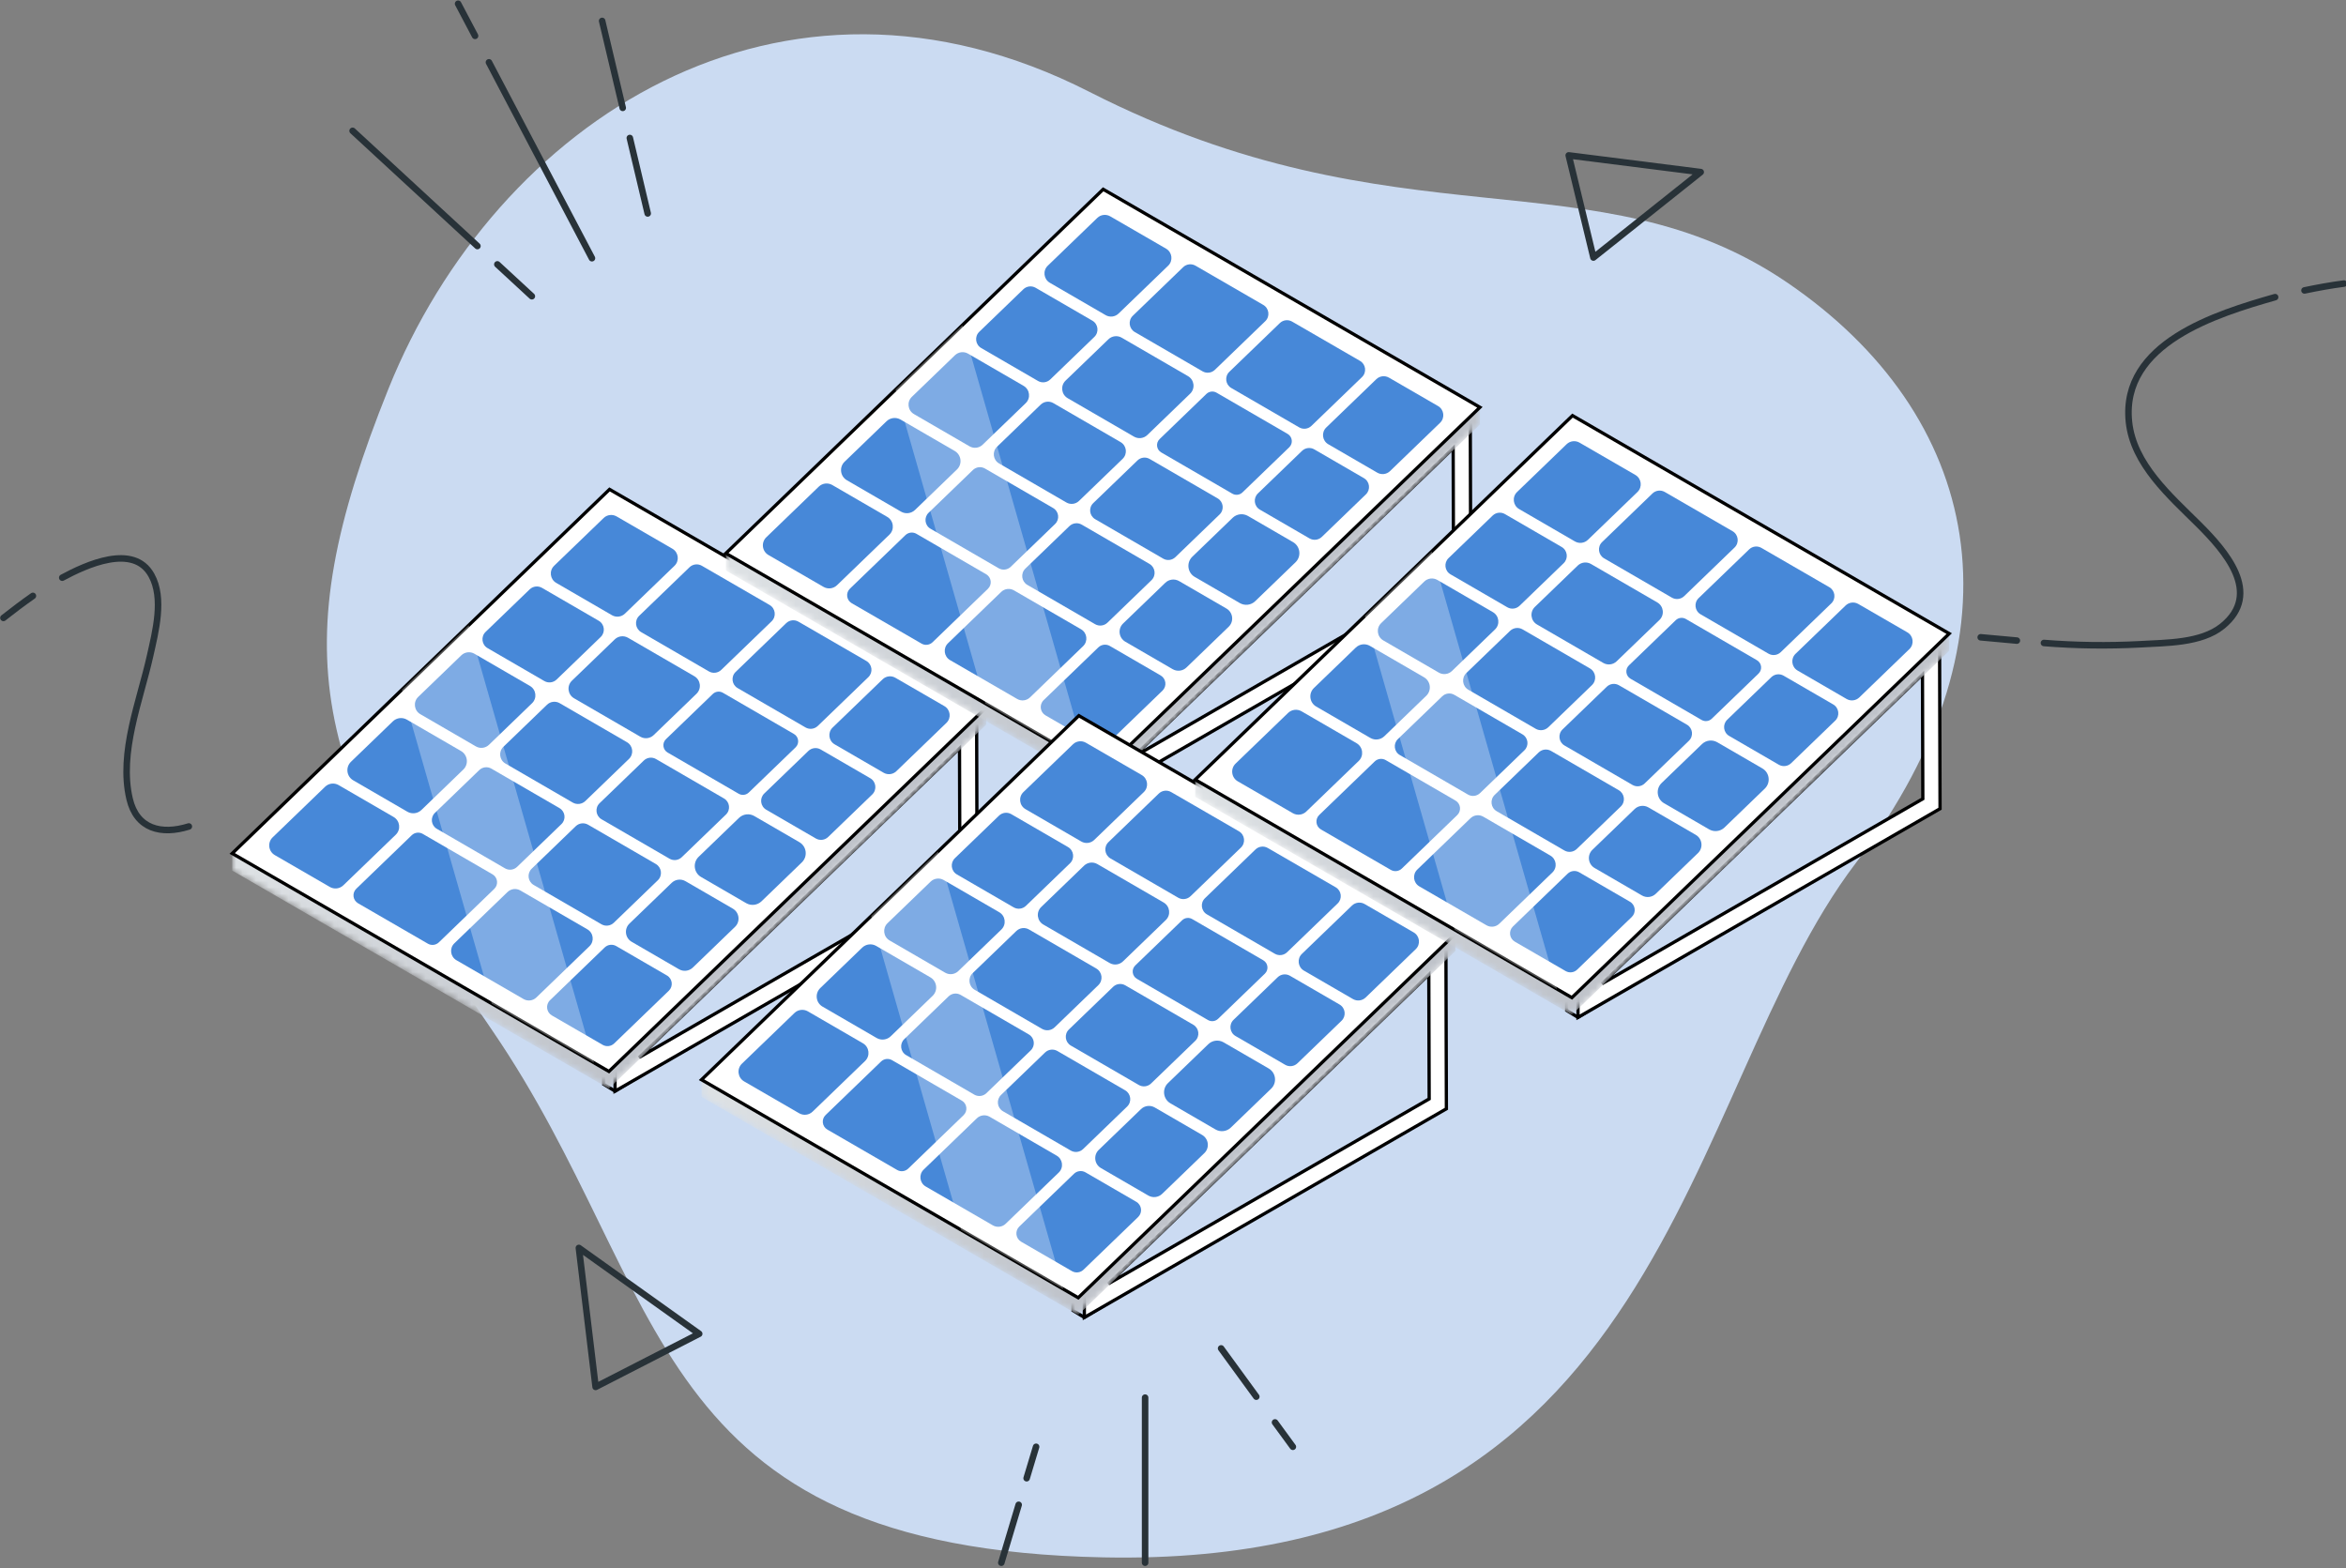 <?xml version="1.0" encoding="UTF-8"?>
<svg width="359px" height="240px" viewBox="0 0 359 240" version="1.1" xmlns="http://www.w3.org/2000/svg" xmlns:xlink="http://www.w3.org/1999/xlink">
    <rect x="0" y="0" width="359" height="240" fill="#808080" stroke="none"/>
    <!-- Generator: Sketch 57.1 (83088) - https://sketch.com -->
    <title>Group 265</title>
    <desc>Created with Sketch.</desc>
    <defs>
        <polygon id="path-1" points="0.894 53.345 0.894 55.972 58.543 89.335 116.285 33.623 116.285 30.996 58.636 0.261"></polygon>
        <linearGradient x1="1.825%" y1="50%" x2="49.074%" y2="50%" id="linearGradient-3">
            <stop stop-color="#DDE1E4" offset="0%"></stop>
            <stop stop-color="#BFC3CA" offset="100%"></stop>
        </linearGradient>
        <polygon id="path-4" points="0.858 53.527 0.858 56.154 58.505 89.517 116.248 33.805 116.248 31.178 58.599 0.442"></polygon>
        <linearGradient x1="1.824%" y1="50%" x2="49.073%" y2="50%" id="linearGradient-6">
            <stop stop-color="#DDE1E4" offset="0%"></stop>
            <stop stop-color="#BFC3CA" offset="100%"></stop>
        </linearGradient>
        <polygon id="path-7" points="0.28 53.397 0.28 56.025 57.929 89.388 115.67 33.676 115.67 31.049 58.022 0.313"></polygon>
        <linearGradient x1="1.825%" y1="50%" x2="49.074%" y2="50%" id="linearGradient-9">
            <stop stop-color="#DDE1E4" offset="0%"></stop>
            <stop stop-color="#BFC3CA" offset="100%"></stop>
        </linearGradient>
        <polygon id="path-10" points="0.244 53.581 0.244 56.207 57.892 89.569 115.634 33.858 115.634 31.232 57.985 0.496"></polygon>
        <linearGradient x1="1.824%" y1="50%" x2="49.073%" y2="50%" id="linearGradient-12">
            <stop stop-color="#DDE1E4" offset="0%"></stop>
            <stop stop-color="#BFC3CA" offset="100%"></stop>
        </linearGradient>
    </defs>
    <g id="Webdesign-quick-fix" stroke="none" stroke-width="1" fill="none" fill-rule="evenodd">
        <g id="Labs---UI" transform="translate(-767, -1785)">
            <g id="Group-265" transform="translate(767, 1784)">
                <g id="Group-264">
                    <g id="Group-9" transform="translate(49.336, 5.957)">
                        <path d="M119.562,233.373 C49.189,231.968 53.369,192.7 25.973,152.705 C-1.425,112.71 -6.312,95.375 10.105,54.546 C26.521,13.717 70.073,-15.009 117.369,9.098 C164.663,33.204 194.913,18.313 224.225,38.33 C253.537,58.35 261.61,91.729 234.659,127.109 C207.709,162.488 206.341,235.109 119.562,233.373" id="Fill-1" fill="#CBDBF2"></path>
                        <polygon id="Stroke-3" stroke="#000000" stroke-width="0.5" points="98.377 102.323 43.036 155.718 43.052 160.966 44.783 162.022 98.452 129.037"></polygon>
                        <path d="M100.108,103.379 L44.768,156.774 L44.783,162.022 L100.184,130.092 L100.108,103.379 Z M97.494,109.556 L97.549,128.578 L48.452,156.874 L97.494,109.556 Z" id="Fill-5" fill="#FFFFFF"></path>
                        <path d="M100.108,103.379 L44.768,156.774 L44.783,162.022 L100.184,130.092 L100.108,103.379 Z M97.494,109.556 L97.549,128.578 L48.452,156.874 L97.494,109.556 L97.494,109.556 Z" id="Stroke-7" stroke="#000000" stroke-width="0.5"></path>
                    </g>
                    <g id="Group-12" transform="translate(34.64, 78.257)">
                        <mask id="mask-2" fill="white">
                            <use xlink:href="#path-1"></use>
                        </mask>
                        <g id="Clip-11"></g>
                        <polygon id="Fill-10" fill="url(#linearGradient-3)" mask="url(#mask-2)" points="0.894 53.345 0.894 55.972 58.543 89.335 116.285 33.623 116.285 30.996 58.636 0.261"></polygon>
                    </g>
                    <g id="Group-65" transform="translate(34.64, 61.492)">
                        <polygon id="Fill-13" fill="#FFFFFF" points="58.635 14.399 116.284 47.761 58.543 103.473 0.894 70.11"></polygon>
                        <polygon id="Stroke-15" stroke="#000000" stroke-width="0.5" points="58.635 14.399 116.284 47.761 58.543 103.473 0.894 70.11"></polygon>
                        <path d="M15.115,59.899 L7.083,67.649 C6.261,68.44 6.428,69.797 7.416,70.369 L15.838,75.244 C16.503,75.628 17.344,75.526 17.896,74.992 L25.921,67.25 C26.741,66.459 26.576,65.103 25.59,64.531 L17.174,59.65 C16.509,59.264 15.667,59.366 15.115,59.899" id="Fill-17" fill="#4788D8"></path>
                        <path d="M46.456,44.479 L37.957,39.55 C37.31,39.175 36.491,39.274 35.953,39.793 L29.359,46.156 C28.56,46.926 28.72,48.246 29.682,48.802 L38.18,53.731 C38.827,54.106 39.647,54.008 40.184,53.488 L46.779,47.124 C47.577,46.354 47.417,45.036 46.456,44.479" id="Fill-19" fill="#4788D8"></path>
                        <path d="M35.911,54.44 L27.629,49.638 C26.935,49.235 26.056,49.341 25.479,49.899 L19.067,56.085 C18.212,56.911 18.384,58.325 19.413,58.923 L27.695,63.726 C28.389,64.128 29.266,64.022 29.845,63.465 L36.256,57.278 C37.113,56.452 36.94,55.037 35.911,54.44" id="Fill-21" fill="#4788D8"></path>
                        <path d="M43.026,76.015 L34.888,83.866 C34.108,84.619 34.265,85.907 35.205,86.451 L45.477,92.396 C46.11,92.761 46.908,92.665 47.433,92.157 L55.563,84.313 C56.343,83.561 56.185,82.274 55.248,81.729 L44.983,75.777 C44.351,75.41 43.552,75.508 43.026,76.015" id="Fill-23" fill="#4788D8"></path>
                        <path d="M28.369,67.324 L19.881,75.514 C19.208,76.164 19.345,77.272 20.153,77.741 L30.835,83.922 C31.379,84.237 32.066,84.153 32.519,83.717 L40.998,75.535 C41.67,74.887 41.535,73.778 40.727,73.309 L30.054,67.12 C29.51,66.804 28.823,66.887 28.369,67.324" id="Fill-25" fill="#4788D8"></path>
                        <path d="M68.254,23.48 L59.713,18.536 C59.073,18.168 58.265,18.265 57.734,18.779 L50.155,26.09 C49.366,26.852 49.524,28.156 50.474,28.706 L59.008,33.656 C59.648,34.025 60.457,33.928 60.989,33.415 L68.574,26.095 C69.365,25.335 69.204,24.03 68.254,23.48" id="Fill-27" fill="#4788D8"></path>
                        <path d="M102.523,57.528 L110.189,50.132 C110.964,49.386 110.808,48.106 109.875,47.567 L102.37,43.225 C101.743,42.861 100.95,42.957 100.429,43.46 L92.769,50.851 C91.996,51.598 92.151,52.876 93.082,53.416 L100.58,57.765 C101.208,58.129 102.002,58.032 102.523,57.528" id="Fill-29" fill="#4788D8"></path>
                        <path d="M90.5,50.604 L98.24,43.135 C98.988,42.414 98.837,41.18 97.938,40.659 L87.543,34.643 C86.936,34.292 86.172,34.385 85.668,34.871 L77.936,42.331 C77.188,43.052 77.34,44.287 78.237,44.807 L88.625,50.831 C89.231,51.182 89.997,51.089 90.5,50.604" id="Fill-31" fill="#4788D8"></path>
                        <path d="M56.98,34.504 L48.299,29.469 C47.69,29.117 46.922,29.21 46.416,29.698 L39.67,36.208 C38.92,36.931 39.07,38.17 39.973,38.693 L48.654,43.728 C49.261,44.081 50.031,43.988 50.537,43.499 L57.282,36.99 C58.033,36.267 57.882,35.028 56.98,34.504" id="Fill-33" fill="#4788D8"></path>
                        <path d="M75.729,42.025 L83.436,34.588 C84.191,33.861 84.037,32.615 83.129,32.089 L72.76,26.088 C72.15,25.734 71.377,25.829 70.869,26.319 L63.17,33.747 C62.416,34.474 62.568,35.719 63.475,36.245 L73.835,42.254 C74.447,42.61 75.221,42.515 75.729,42.025" id="Fill-35" fill="#4788D8"></path>
                        <path d="M49.812,94.904 L57.583,99.403 C58.153,99.732 58.875,99.644 59.348,99.188 L67.708,91.122 C68.411,90.443 68.269,89.282 67.423,88.791 L59.658,84.287 C59.088,83.957 58.366,84.045 57.892,84.501 L49.527,92.573 C48.824,93.253 48.965,94.414 49.812,94.904" id="Fill-37" fill="#4788D8"></path>
                        <path d="M67.52,54.669 L78.395,60.976 C78.896,61.266 79.529,61.19 79.945,60.788 L87.107,53.878 C87.724,53.282 87.6,52.261 86.857,51.831 L75.983,45.524 C75.482,45.234 74.848,45.31 74.432,45.712 L67.271,52.622 C66.653,53.218 66.778,54.239 67.52,54.669" id="Fill-39" fill="#4788D8"></path>
                        <path d="M47.031,74.939 L57.396,80.951 C58.006,81.305 58.778,81.211 59.286,80.721 L66.022,74.222 C66.775,73.495 66.623,72.252 65.718,71.727 L55.353,65.715 C54.742,65.361 53.97,65.454 53.463,65.945 L46.727,72.444 C45.973,73.172 46.125,74.414 47.031,74.939" id="Fill-41" fill="#4788D8"></path>
                        <path d="M57.414,64.886 L67.815,70.918 C68.418,71.268 69.18,71.175 69.681,70.692 L76.449,64.162 C77.192,63.444 77.042,62.216 76.149,61.698 L65.747,55.666 C65.145,55.316 64.383,55.409 63.881,55.893 L57.114,62.422 C56.37,63.139 56.519,64.367 57.414,64.886" id="Fill-43" fill="#4788D8"></path>
                        <path d="M38.701,57.355 L31.914,63.904 C31.178,64.616 31.326,65.832 32.211,66.346 L42.639,72.393 C43.236,72.74 43.991,72.647 44.488,72.168 L51.276,65.62 C52.013,64.908 51.864,63.692 50.978,63.178 L40.551,57.131 C39.953,56.784 39.199,56.877 38.701,57.355" id="Fill-45" fill="#4788D8"></path>
                        <path d="M62.022,83.634 L69.266,87.836 C69.95,88.231 70.812,88.126 71.379,87.579 L77.837,81.347 C78.679,80.535 78.51,79.145 77.497,78.557 L70.254,74.356 C69.571,73.961 68.708,74.065 68.141,74.614 L61.683,80.845 C60.841,81.657 61.01,83.046 62.022,83.634" id="Fill-47" fill="#4788D8"></path>
                        <path d="M61.302,53.088 L51.005,47.117 C50.381,46.754 49.59,46.851 49.07,47.352 L42.389,53.798 C41.618,54.542 41.773,55.816 42.701,56.352 L52.998,62.324 C53.623,62.688 54.414,62.591 54.934,62.09 L61.614,55.644 C62.385,54.9 62.23,53.626 61.302,53.088" id="Fill-49" fill="#4788D8"></path>
                        <path d="M82.617,63.424 L90.206,67.825 C90.815,68.177 91.583,68.084 92.088,67.596 L98.835,61.088 C99.585,60.364 99.434,59.124 98.532,58.601 L90.943,54.2 C90.335,53.847 89.566,53.942 89.061,54.429 L82.314,60.938 C81.564,61.662 81.715,62.9 82.617,63.424" id="Fill-51" fill="#4788D8"></path>
                        <path d="M72.65,73.722 L79.546,77.721 C80.303,78.16 81.26,78.044 81.891,77.437 L88.061,71.482 C88.995,70.582 88.808,69.039 87.684,68.387 L80.788,64.389 C80.03,63.95 79.073,64.065 78.444,64.673 L72.274,70.626 C71.339,71.527 71.527,73.071 72.65,73.722" id="Fill-53" fill="#4788D8"></path>
                        <path d="M71.611,42.99 L61.469,37.108 C60.811,36.725 59.978,36.826 59.43,37.356 L52.878,43.676 C52.067,44.46 52.231,45.802 53.207,46.369 L63.349,52.25 C64.008,52.632 64.841,52.53 65.388,52.003 L71.939,45.681 C72.751,44.897 72.589,43.556 71.611,42.99" id="Fill-55" fill="#4788D8"></path>
                        <polygon id="Fill-57" fill="#FFFFFF" opacity="0.299" points="40.613 93.096 56.256 102.149 37.085 35.191 26.859 45.057"></polygon>
                        <polygon id="Stroke-59" stroke="#000000" stroke-width="0.5" points="188.615 0.866 133.274 54.261 133.29 59.509 135.021 60.565 188.69 27.58"></polygon>
                        <path d="M190.346,1.922 L135.006,55.317 L135.021,60.565 L190.422,28.635 L190.346,1.922 Z M187.732,8.099 L187.786,27.121 L138.69,55.417 L187.732,8.099 Z" id="Fill-61" fill="#FFFFFF"></path>
                        <path d="M190.346,1.922 L135.006,55.317 L135.021,60.565 L190.422,28.635 L190.346,1.922 Z M187.732,8.099 L187.786,27.121 L138.69,55.417 L187.732,8.099 L187.732,8.099 Z" id="Stroke-63" stroke="#000000" stroke-width="0.5"></path>
                    </g>
                    <g id="Group-68" transform="translate(110.219, 32.153)">
                        <mask id="mask-5" fill="white">
                            <use xlink:href="#path-4"></use>
                        </mask>
                        <g id="Clip-67"></g>
                        <polygon id="Fill-66" fill="url(#linearGradient-6)" mask="url(#mask-5)" points="0.858 53.527 0.858 56.154 58.505 89.517 116.248 33.805 116.248 31.178 58.599 0.442"></polygon>
                    </g>
                    <g id="Group-121" transform="translate(110.219, 29.958)">
                        <polygon id="Fill-69" fill="#FFFFFF" points="58.599 0.01 116.247 33.373 58.506 89.085 0.857 55.722"></polygon>
                        <polygon id="Stroke-71" stroke="#000000" stroke-width="0.5" points="58.599 0.01 116.247 33.373 58.506 89.085 0.857 55.722"></polygon>
                        <path d="M15.077,45.512 L7.046,53.261 C6.224,54.053 6.391,55.409 7.378,55.981 L15.801,60.855 C16.466,61.24 17.306,61.137 17.859,60.604 L25.884,52.862 C26.704,52.07 26.539,50.714 25.552,50.142 L17.137,45.261 C16.472,44.876 15.63,44.978 15.077,45.512" id="Fill-73" fill="#4788D8"></path>
                        <path d="M46.419,30.09 L37.92,25.162 C37.272,24.786 36.454,24.886 35.916,25.404 L29.322,31.768 C28.523,32.538 28.683,33.857 29.644,34.414 L38.142,39.343 C38.79,39.718 39.609,39.619 40.147,39.1 L46.743,32.737 C47.54,31.967 47.38,30.648 46.419,30.09" id="Fill-75" fill="#4788D8"></path>
                        <path d="M35.873,40.052 L27.592,35.249 C26.898,34.846 26.019,34.953 25.442,35.51 L19.03,41.697 C18.174,42.522 18.347,43.938 19.376,44.534 L27.658,49.338 C28.352,49.74 29.229,49.634 29.808,49.077 L36.219,42.889 C37.076,42.063 36.903,40.649 35.873,40.052" id="Fill-77" fill="#4788D8"></path>
                        <path d="M42.989,61.626 L34.851,69.478 C34.071,70.231 34.228,71.519 35.167,72.063 L45.44,78.008 C46.072,78.373 46.87,78.276 47.396,77.769 L55.525,69.925 C56.306,69.173 56.148,67.886 55.211,67.341 L44.946,61.388 C44.314,61.023 43.514,61.119 42.989,61.626" id="Fill-79" fill="#4788D8"></path>
                        <path d="M28.332,52.936 L19.843,61.125 C19.172,61.775 19.307,62.884 20.116,63.352 L30.798,69.533 C31.342,69.849 32.028,69.765 32.482,69.329 L40.961,61.146 C41.633,60.499 41.498,59.389 40.69,58.921 L30.017,52.731 C29.473,52.416 28.786,52.5 28.332,52.936" id="Fill-81" fill="#4788D8"></path>
                        <path d="M68.217,9.092 L59.675,4.149 C59.036,3.779 58.227,3.877 57.697,4.39 L50.118,11.702 C49.329,12.464 49.487,13.767 50.436,14.317 L58.971,19.267 C59.612,19.637 60.419,19.541 60.951,19.026 L68.537,11.707 C69.327,10.946 69.167,9.642 68.217,9.092" id="Fill-83" fill="#4788D8"></path>
                        <path d="M102.486,43.141 L110.152,35.744 C110.926,34.997 110.771,33.718 109.839,33.179 L102.333,28.836 C101.705,28.472 100.913,28.569 100.392,29.072 L92.731,36.463 C91.958,37.209 92.113,38.488 93.044,39.027 L100.543,43.377 C101.171,43.74 101.965,43.644 102.486,43.141" id="Fill-85" fill="#4788D8"></path>
                        <path d="M90.463,36.215 L98.204,28.747 C98.951,28.026 98.8,26.791 97.901,26.271 L87.506,20.255 C86.899,19.904 86.135,19.997 85.631,20.482 L77.899,27.943 C77.152,28.664 77.303,29.898 78.2,30.419 L88.588,36.443 C89.194,36.794 89.96,36.702 90.463,36.215" id="Fill-87" fill="#4788D8"></path>
                        <path d="M56.943,20.116 L48.261,15.082 C47.653,14.728 46.885,14.822 46.379,15.31 L39.633,21.819 C38.883,22.542 39.033,23.782 39.936,24.306 L48.617,29.339 C49.224,29.692 49.994,29.599 50.5,29.111 L57.245,22.602 C57.996,21.879 57.845,20.639 56.943,20.116" id="Fill-89" fill="#4788D8"></path>
                        <path d="M75.692,27.636 L83.398,20.2 C84.153,19.473 84.001,18.227 83.093,17.701 L72.724,11.7 C72.113,11.346 71.34,11.44 70.831,11.931 L63.134,19.359 C62.379,20.086 62.531,21.331 63.438,21.858 L73.799,27.866 C74.411,28.221 75.184,28.127 75.692,27.636" id="Fill-91" fill="#4788D8"></path>
                        <path d="M49.774,80.516 L57.546,85.014 C58.116,85.343 58.837,85.255 59.311,84.799 L67.671,76.733 C68.374,76.054 68.232,74.893 67.386,74.403 L59.621,69.898 C59.051,69.568 58.33,69.656 57.855,70.113 L49.49,78.184 C48.787,78.864 48.927,80.026 49.774,80.516" id="Fill-93" fill="#4788D8"></path>
                        <path d="M67.483,40.281 L78.357,46.588 C78.859,46.878 79.492,46.802 79.909,46.399 L87.069,39.49 C87.687,38.894 87.563,37.873 86.82,37.442 L75.946,31.136 C75.444,30.845 74.811,30.922 74.394,31.324 L67.234,38.233 C66.616,38.83 66.74,39.85 67.483,40.281" id="Fill-95" fill="#4788D8"></path>
                        <path d="M46.993,60.552 L57.358,66.562 C57.969,66.916 58.741,66.822 59.249,66.334 L65.985,59.833 C66.738,59.107 66.586,57.863 65.68,57.338 L55.316,51.327 C54.706,50.973 53.933,51.067 53.426,51.556 L46.69,58.056 C45.936,58.783 46.088,60.026 46.993,60.552" id="Fill-97" fill="#4788D8"></path>
                        <path d="M57.377,50.497 L67.777,56.53 C68.38,56.88 69.143,56.786 69.645,56.303 L76.411,49.773 C77.155,49.055 77.005,47.827 76.112,47.31 L65.709,41.277 C65.107,40.928 64.346,41.021 63.844,41.505 L57.076,48.034 C56.333,48.752 56.482,49.98 57.377,50.497" id="Fill-99" fill="#4788D8"></path>
                        <path d="M38.664,42.967 L31.877,49.516 C31.14,50.227 31.289,51.444 32.174,51.957 L42.602,58.004 C43.199,58.351 43.954,58.259 44.451,57.78 L51.239,51.231 C51.975,50.52 51.827,49.303 50.941,48.79 L40.514,42.743 C39.916,42.396 39.162,42.488 38.664,42.967" id="Fill-101" fill="#4788D8"></path>
                        <path d="M61.985,69.245 L69.229,73.447 C69.912,73.843 70.775,73.738 71.341,73.191 L77.8,66.958 C78.642,66.147 78.472,64.757 77.46,64.169 L70.216,59.968 C69.534,59.573 68.671,59.678 68.103,60.226 L61.645,66.456 C60.803,67.268 60.974,68.658 61.985,69.245" id="Fill-103" fill="#4788D8"></path>
                        <path d="M61.265,38.7 L50.967,32.728 C50.343,32.366 49.552,32.462 49.033,32.963 L42.352,39.409 C41.581,40.153 41.736,41.427 42.663,41.964 L52.961,47.936 C53.586,48.299 54.377,48.203 54.896,47.702 L61.577,41.256 C62.347,40.512 62.193,39.239 61.265,38.7" id="Fill-105" fill="#4788D8"></path>
                        <path d="M82.58,49.036 L90.168,53.437 C90.778,53.79 91.546,53.696 92.051,53.208 L98.798,46.7 C99.548,45.975 99.397,44.736 98.494,44.213 L90.906,39.812 C90.298,39.459 89.529,39.553 89.024,40.041 L82.278,46.549 C81.527,47.273 81.678,48.513 82.58,49.036" id="Fill-107" fill="#4788D8"></path>
                        <path d="M72.613,59.333 L79.508,63.333 C80.266,63.772 81.224,63.655 81.853,63.049 L88.025,57.095 C88.958,56.194 88.771,54.65 87.647,54 L80.751,50 C79.993,49.561 79.036,49.677 78.406,50.284 L72.236,56.239 C71.302,57.139 71.49,58.682 72.613,59.333" id="Fill-109" fill="#4788D8"></path>
                        <path d="M71.574,28.601 L61.432,22.72 C60.774,22.337 59.94,22.438 59.394,22.967 L52.841,29.288 C52.03,30.071 52.193,31.414 53.17,31.981 L63.312,37.862 C63.97,38.243 64.804,38.142 65.351,37.615 L71.902,31.292 C72.714,30.509 72.552,29.167 71.574,28.601" id="Fill-111" fill="#4788D8"></path>
                        <polygon id="Fill-113" fill="#FFFFFF" opacity="0.299" points="40.576 78.708 56.219 87.761 37.048 20.803 26.822 30.669"></polygon>
                        <polygon id="Stroke-115" stroke="#000000" stroke-width="0.5" points="109.31 112.953 53.969 166.348 53.985 171.596 55.716 172.652 109.385 139.667"></polygon>
                        <path d="M111.041,114.008 L55.7,167.404 L55.716,172.652 L111.116,140.723 L111.041,114.008 Z M108.427,120.185 L108.482,139.209 L59.385,167.503 L108.427,120.185 Z" id="Fill-117" fill="#FFFFFF"></path>
                        <path d="M111.041,114.008 L55.7,167.404 L55.716,172.652 L111.116,140.723 L111.041,114.008 Z M108.427,120.185 L108.482,139.209 L59.385,167.503 L108.427,120.185 L108.427,120.185 Z" id="Stroke-119" stroke="#000000" stroke-width="0.5"></path>
                    </g>
                    <g id="Group-124" transform="translate(107.07, 112.835)">
                        <mask id="mask-8" fill="white">
                            <use xlink:href="#path-7"></use>
                        </mask>
                        <g id="Clip-123"></g>
                        <polygon id="Fill-122" fill="url(#linearGradient-9)" mask="url(#mask-8)" points="0.28 53.397 0.28 56.025 57.929 89.388 115.67 33.676 115.67 31.049 58.022 0.313"></polygon>
                    </g>
                    <g id="Group-177" transform="translate(107.07, 96.07)">
                        <polygon id="Fill-125" fill="#FFFFFF" points="58.021 14.452 115.67 47.815 57.929 103.526 0.28 70.163"></polygon>
                        <polygon id="Stroke-127" stroke="#000000" stroke-width="0.5" points="58.021 14.452 115.67 47.815 57.929 103.526 0.28 70.163"></polygon>
                        <path d="M14.501,59.952 L6.469,67.702 C5.647,68.493 5.814,69.85 6.802,70.421 L15.224,75.297 C15.889,75.681 16.73,75.579 17.282,75.045 L25.307,67.303 C26.127,66.511 25.962,65.156 24.976,64.583 L16.56,59.703 C15.895,59.317 15.053,59.419 14.501,59.952" id="Fill-129" fill="#4788D8"></path>
                        <path d="M45.842,44.532 L37.343,39.603 C36.696,39.228 35.877,39.326 35.339,39.846 L28.744,46.209 C27.946,46.979 28.106,48.299 29.068,48.855 L37.566,53.784 C38.213,54.159 39.033,54.061 39.57,53.541 L46.165,47.178 C46.963,46.407 46.803,45.088 45.842,44.532" id="Fill-131" fill="#4788D8"></path>
                        <path d="M35.297,54.493 L27.015,49.69 C26.321,49.288 25.442,49.395 24.865,49.951 L18.453,56.137 C17.598,56.964 17.77,58.379 18.799,58.976 L27.081,63.778 C27.775,64.182 28.652,64.076 29.231,63.517 L35.642,57.331 C36.499,56.505 36.326,55.09 35.297,54.493" id="Fill-133" fill="#4788D8"></path>
                        <path d="M42.412,76.068 L34.274,83.919 C33.494,84.672 33.651,85.96 34.591,86.503 L44.863,92.45 C45.496,92.814 46.294,92.718 46.819,92.211 L54.948,84.367 C55.729,83.614 55.571,82.327 54.634,81.783 L44.369,75.829 C43.737,75.463 42.938,75.561 42.412,76.068" id="Fill-135" fill="#4788D8"></path>
                        <path d="M27.755,67.377 L19.267,75.567 C18.594,76.216 18.731,77.325 19.539,77.793 L30.221,83.975 C30.765,84.29 31.452,84.206 31.905,83.77 L40.384,75.587 C41.056,74.939 40.921,73.83 40.113,73.362 L29.44,67.173 C28.896,66.858 28.209,66.94 27.755,67.377" id="Fill-137" fill="#4788D8"></path>
                        <path d="M67.64,23.533 L59.099,18.59 C58.459,18.22 57.651,18.318 57.12,18.832 L49.541,26.143 C48.752,26.905 48.91,28.209 49.86,28.758 L58.394,33.709 C59.035,34.079 59.843,33.981 60.375,33.468 L67.96,26.149 C68.751,25.388 68.59,24.082 67.64,23.533" id="Fill-139" fill="#4788D8"></path>
                        <path d="M101.909,57.582 L109.575,50.185 C110.35,49.439 110.194,48.159 109.261,47.62 L101.756,43.277 C101.129,42.914 100.336,43.01 99.815,43.513 L92.155,50.904 C91.382,51.651 91.537,52.929 92.468,53.469 L99.966,57.818 C100.594,58.181 101.388,58.084 101.909,57.582" id="Fill-141" fill="#4788D8"></path>
                        <path d="M89.886,50.656 L97.626,43.187 C98.374,42.467 98.223,41.232 97.324,40.712 L86.929,34.696 C86.322,34.346 85.558,34.438 85.054,34.924 L77.322,42.385 C76.574,43.105 76.726,44.34 77.623,44.861 L88.011,50.885 C88.617,51.236 89.383,51.142 89.886,50.656" id="Fill-143" fill="#4788D8"></path>
                        <path d="M56.366,34.557 L47.685,29.522 C47.076,29.169 46.308,29.263 45.802,29.752 L39.056,36.26 C38.306,36.984 38.456,38.223 39.358,38.746 L48.04,43.781 C48.647,44.134 49.417,44.041 49.923,43.553 L56.668,37.043 C57.419,36.32 57.268,35.08 56.366,34.557" id="Fill-145" fill="#4788D8"></path>
                        <path d="M75.115,42.078 L82.822,34.642 C83.577,33.914 83.424,32.667 82.516,32.142 L72.147,26.142 C71.536,25.787 70.763,25.882 70.255,26.372 L62.556,33.799 C61.802,34.527 61.954,35.772 62.861,36.298 L73.221,42.307 C73.833,42.663 74.607,42.568 75.115,42.078" id="Fill-147" fill="#4788D8"></path>
                        <path d="M49.198,94.957 L56.969,99.455 C57.539,99.785 58.26,99.697 58.734,99.24 L67.094,91.175 C67.797,90.496 67.655,89.335 66.809,88.843 L59.044,84.34 C58.474,84.01 57.752,84.098 57.278,84.555 L48.913,92.626 C48.21,93.305 48.351,94.467 49.198,94.957" id="Fill-149" fill="#4788D8"></path>
                        <path d="M66.906,54.723 L77.781,61.029 C78.282,61.319 78.915,61.242 79.331,60.841 L86.492,53.93 C87.11,53.335 86.986,52.315 86.243,51.884 L75.369,45.577 C74.868,45.287 74.234,45.363 73.818,45.766 L66.657,52.675 C66.039,53.27 66.164,54.291 66.906,54.723" id="Fill-151" fill="#4788D8"></path>
                        <path d="M46.417,74.992 L56.782,81.003 C57.392,81.358 58.163,81.264 58.672,80.774 L65.407,74.275 C66.161,73.548 66.009,72.305 65.104,71.78 L54.739,65.768 C54.128,65.414 53.356,65.507 52.849,65.998 L46.113,72.496 C45.359,73.224 45.511,74.467 46.417,74.992" id="Fill-153" fill="#4788D8"></path>
                        <path d="M56.799,64.939 L67.201,70.971 C67.804,71.32 68.566,71.228 69.067,70.744 L75.835,64.215 C76.578,63.497 76.428,62.269 75.535,61.75 L65.133,55.719 C64.531,55.369 63.768,55.462 63.267,55.945 L56.5,62.474 C55.756,63.192 55.905,64.42 56.799,64.939" id="Fill-155" fill="#4788D8"></path>
                        <path d="M38.087,57.409 L31.3,63.958 C30.564,64.668 30.712,65.884 31.597,66.398 L42.025,72.446 C42.622,72.793 43.377,72.701 43.874,72.222 L50.662,65.673 C51.399,64.961 51.249,63.745 50.364,63.231 L39.937,57.183 C39.338,56.838 38.585,56.93 38.087,57.409" id="Fill-157" fill="#4788D8"></path>
                        <path d="M61.408,83.687 L68.652,87.888 C69.336,88.284 70.198,88.179 70.765,87.632 L77.223,81.4 C78.065,80.588 77.896,79.198 76.883,78.61 L69.64,74.41 C68.957,74.015 68.094,74.118 67.527,74.666 L61.069,80.898 C60.227,81.71 60.396,83.099 61.408,83.687" id="Fill-159" fill="#4788D8"></path>
                        <path d="M60.688,53.142 L50.391,47.17 C49.767,46.807 48.976,46.903 48.455,47.405 L41.775,53.851 C41.004,54.595 41.159,55.868 42.087,56.406 L52.383,62.377 C53.009,62.74 53.8,62.643 54.32,62.142 L60.999,55.696 C61.771,54.953 61.616,53.679 60.688,53.142" id="Fill-161" fill="#4788D8"></path>
                        <path d="M82.003,63.477 L89.592,67.877 C90.201,68.231 90.969,68.137 91.474,67.649 L98.221,61.141 C98.971,60.417 98.82,59.177 97.918,58.654 L90.329,54.254 C89.721,53.9 88.952,53.994 88.447,54.482 L81.7,60.991 C80.95,61.714 81.101,62.954 82.003,63.477" id="Fill-163" fill="#4788D8"></path>
                        <path d="M72.036,73.775 L78.932,77.774 C79.689,78.213 80.646,78.097 81.277,77.489 L87.447,71.536 C88.381,70.634 88.194,69.092 87.07,68.44 L80.174,64.442 C79.416,64.003 78.459,64.118 77.83,64.726 L71.66,70.679 C70.725,71.581 70.914,73.124 72.036,73.775" id="Fill-165" fill="#4788D8"></path>
                        <path d="M70.997,43.042 L60.855,37.161 C60.197,36.778 59.364,36.88 58.816,37.408 L52.264,43.729 C51.453,44.513 51.616,45.855 52.593,46.421 L62.735,52.303 C63.394,52.685 64.227,52.583 64.773,52.055 L71.325,45.734 C72.137,44.95 71.974,43.609 70.997,43.042" id="Fill-167" fill="#4788D8"></path>
                        <polygon id="Fill-169" fill="#FFFFFF" opacity="0.299" points="39.999 93.149 55.642 102.203 36.471 35.244 26.245 45.111"></polygon>
                        <polygon id="Stroke-171" stroke="#000000" stroke-width="0.5" points="188.001 0.919 132.66 54.314 132.676 59.562 134.407 60.618 188.076 27.633"></polygon>
                        <path d="M189.732,1.975 L134.391,55.37 L134.407,60.618 L189.808,28.688 L189.732,1.975 Z M187.118,8.151 L187.172,27.174 L138.076,55.47 L187.118,8.151 Z" id="Fill-173" fill="#FFFFFF"></path>
                        <path d="M189.732,1.975 L134.391,55.37 L134.407,60.618 L189.808,28.688 L189.732,1.975 Z M187.118,8.151 L187.172,27.174 L138.076,55.47 L187.118,8.151 L187.118,8.151 Z" id="Stroke-175" stroke="#000000" stroke-width="0.5"></path>
                    </g>
                    <g id="Group-180" transform="translate(182.649, 66.731)">
                        <mask id="mask-11" fill="white">
                            <use xlink:href="#path-10"></use>
                        </mask>
                        <g id="Clip-179"></g>
                        <polygon id="Fill-178" fill="url(#linearGradient-12)" mask="url(#mask-11)" points="0.244 53.581 0.244 56.207 57.892 89.569 115.634 33.858 115.634 31.232 57.985 0.496"></polygon>
                    </g>
                    <g id="Group-263" transform="translate(0, 0.718)">
                        <polygon id="Fill-181" fill="#FFFFFF" points="240.634 63.882 298.282 97.245 240.541 152.956 182.892 119.594"></polygon>
                        <polygon id="Stroke-183" stroke="#000000" stroke-width="0.5" points="240.634 63.882 298.282 97.245 240.541 152.956 182.892 119.594"></polygon>
                        <path d="M197.112,109.382 L189.082,117.132 C188.26,117.923 188.427,119.28 189.413,119.852 L197.836,124.727 C198.502,125.111 199.341,125.009 199.895,124.475 L207.92,116.733 C208.739,115.942 208.575,114.586 207.587,114.014 L199.172,109.133 C198.507,108.747 197.665,108.849 197.112,109.382" id="Fill-185" fill="#4788D8"></path>
                        <path d="M228.454,93.962 L219.955,89.033 C219.307,88.658 218.489,88.756 217.951,89.276 L211.357,95.639 C210.558,96.41 210.719,97.729 211.679,98.285 L220.177,103.214 C220.825,103.589 221.644,103.491 222.182,102.971 L228.778,96.608 C229.575,95.837 229.415,94.518 228.454,93.962" id="Fill-187" fill="#4788D8"></path>
                        <path d="M217.908,103.923 L209.627,99.12 C208.933,98.718 208.054,98.825 207.477,99.381 L201.066,105.568 C200.209,106.394 200.382,107.809 201.411,108.406 L209.693,113.208 C210.387,113.611 211.264,113.506 211.843,112.947 L218.254,106.761 C219.111,105.935 218.938,104.519 217.908,103.923" id="Fill-189" fill="#4788D8"></path>
                        <path d="M225.024,125.498 L216.886,133.349 C216.106,134.103 216.263,135.39 217.202,135.934 L227.475,141.88 C228.107,142.244 228.905,142.148 229.431,141.641 L237.56,133.797 C238.341,133.044 238.183,131.756 237.246,131.213 L226.981,125.26 C226.349,124.893 225.549,124.991 225.024,125.498" id="Fill-191" fill="#4788D8"></path>
                        <path d="M210.367,116.807 L201.878,124.997 C201.207,125.647 201.342,126.755 202.151,127.223 L212.833,133.405 C213.377,133.72 214.063,133.636 214.517,133.199 L222.996,125.018 C223.668,124.369 223.533,123.261 222.725,122.792 L212.052,116.603 C211.508,116.288 210.821,116.37 210.367,116.807" id="Fill-193" fill="#4788D8"></path>
                        <path d="M250.252,72.963 L241.71,68.02 C241.071,67.651 240.262,67.748 239.732,68.262 L232.153,75.573 C231.364,76.335 231.522,77.639 232.471,78.188 L241.006,83.139 C241.647,83.509 242.454,83.411 242.986,82.898 L250.572,75.579 C251.362,74.818 251.202,73.512 250.252,72.963" id="Fill-195" fill="#4788D8"></path>
                        <path d="M284.521,107.012 L292.187,99.615 C292.961,98.869 292.806,97.589 291.874,97.05 L284.368,92.708 C283.74,92.344 282.948,92.44 282.427,92.943 L274.767,100.334 C273.993,101.081 274.148,102.359 275.079,102.899 L282.578,107.248 C283.206,107.611 284,107.515 284.521,107.012" id="Fill-197" fill="#4788D8"></path>
                        <path d="M272.498,100.087 L280.239,92.617 C280.986,91.897 280.835,90.662 279.936,90.142 L269.541,84.127 C268.934,83.776 268.17,83.868 267.666,84.354 L259.934,91.815 C259.187,92.535 259.338,93.77 260.235,94.291 L270.623,100.314 C271.229,100.665 271.995,100.572 272.498,100.087" id="Fill-199" fill="#4788D8"></path>
                        <path d="M238.978,83.987 L230.296,78.952 C229.688,78.599 228.92,78.693 228.414,79.182 L221.668,85.69 C220.918,86.414 221.068,87.653 221.971,88.176 L230.652,93.211 C231.26,93.564 232.029,93.471 232.535,92.983 L239.28,86.473 C240.031,85.75 239.88,84.511 238.978,83.987" id="Fill-201" fill="#4788D8"></path>
                        <path d="M257.727,91.508 L265.433,84.072 C266.188,83.344 266.036,82.097 265.128,81.573 L254.759,75.572 C254.148,75.217 253.375,75.312 252.866,75.802 L245.169,83.23 C244.414,83.957 244.566,85.202 245.473,85.728 L255.834,91.737 C256.446,92.093 257.219,91.998 257.727,91.508" id="Fill-203" fill="#4788D8"></path>
                        <path d="M231.81,144.387 L239.582,148.886 C240.152,149.215 240.872,149.127 241.346,148.67 L249.706,140.605 C250.409,139.926 250.268,138.765 249.422,138.273 L241.656,133.77 C241.086,133.44 240.365,133.528 239.89,133.985 L231.525,142.056 C230.822,142.735 230.962,143.897 231.81,144.387" id="Fill-205" fill="#4788D8"></path>
                        <path d="M249.518,104.153 L260.392,110.459 C260.894,110.75 261.527,110.672 261.944,110.271 L269.104,103.361 C269.722,102.765 269.598,101.745 268.855,101.314 L257.981,95.007 C257.479,94.717 256.846,94.793 256.43,95.196 L249.269,102.105 C248.651,102.701 248.775,103.722 249.518,104.153" id="Fill-207" fill="#4788D8"></path>
                        <path d="M229.028,124.422 L239.393,130.434 C240.004,130.788 240.776,130.694 241.284,130.204 L248.02,123.705 C248.773,122.979 248.621,121.735 247.715,121.21 L237.352,115.198 C236.741,114.844 235.968,114.938 235.461,115.428 L228.725,121.927 C227.971,122.655 228.124,123.897 229.028,124.422" id="Fill-209" fill="#4788D8"></path>
                        <path d="M239.412,114.369 L249.812,120.401 C250.415,120.751 251.178,120.658 251.68,120.174 L258.446,113.645 C259.19,112.927 259.04,111.699 258.147,111.181 L247.744,105.149 C247.142,104.799 246.381,104.892 245.879,105.375 L239.112,111.904 C238.368,112.622 238.517,113.85 239.412,114.369" id="Fill-211" fill="#4788D8"></path>
                        <path d="M220.699,106.839 L213.912,113.387 C213.175,114.098 213.324,115.314 214.209,115.828 L224.637,121.876 C225.234,122.223 225.989,122.131 226.486,121.652 L233.274,115.103 C234.01,114.391 233.862,113.175 232.976,112.661 L222.549,106.614 C221.951,106.267 221.197,106.36 220.699,106.839" id="Fill-213" fill="#4788D8"></path>
                        <path d="M244.021,133.117 L251.265,137.319 C251.947,137.714 252.81,137.609 253.377,137.062 L259.835,130.83 C260.677,130.018 260.507,128.628 259.495,128.04 L252.251,123.84 C251.569,123.445 250.706,123.548 250.138,124.096 L243.68,130.328 C242.839,131.14 243.009,132.529 244.021,133.117" id="Fill-215" fill="#4788D8"></path>
                        <path d="M243.3,102.572 L233.002,96.6 C232.378,96.237 231.587,96.333 231.068,96.835 L224.387,103.281 C223.616,104.025 223.771,105.299 224.698,105.836 L234.996,111.807 C235.621,112.17 236.412,112.074 236.931,111.572 L243.612,105.126 C244.382,104.383 244.228,103.109 243.3,102.572" id="Fill-217" fill="#4788D8"></path>
                        <path d="M264.615,112.908 L272.203,117.308 C272.813,117.66 273.582,117.567 274.086,117.079 L280.833,110.571 C281.583,109.847 281.431,108.607 280.53,108.084 L272.941,103.684 C272.333,103.33 271.564,103.424 271.059,103.912 L264.313,110.421 C263.562,111.145 263.713,112.384 264.615,112.908" id="Fill-219" fill="#4788D8"></path>
                        <path d="M254.648,123.205 L261.543,127.204 C262.301,127.643 263.259,127.527 263.888,126.919 L270.06,120.966 C270.993,120.065 270.806,118.522 269.682,117.87 L262.786,113.872 C262.028,113.433 261.071,113.548 260.441,114.156 L254.271,120.109 C253.337,121.011 253.525,122.554 254.648,123.205" id="Fill-221" fill="#4788D8"></path>
                        <path d="M253.609,92.473 L243.467,86.592 C242.809,86.208 241.976,86.31 241.429,86.838 L234.876,93.159 C234.065,93.943 234.228,95.285 235.205,95.852 L245.347,101.734 C246.005,102.115 246.839,102.013 247.386,101.486 L253.937,95.164 C254.749,94.38 254.587,93.039 253.609,92.473" id="Fill-223" fill="#4788D8"></path>
                        <polygon id="Fill-225" fill="#FFFFFF" opacity="0.299" points="222.611 142.579 238.254 151.632 219.083 84.674 208.857 94.541"></polygon>
                        <path d="M195.112,217.958 C196.025,219.205 196.928,220.452 197.842,221.689" id="Stroke-227" stroke="#283238" stroke-linecap="round" stroke-linejoin="round"></path>
                        <path d="M186.862,206.632 L192.247,214.019" id="Stroke-229" stroke="#283238" stroke-linecap="round" stroke-linejoin="round"></path>
                        <path d="M175.231,214.165 L175.231,239.428" id="Stroke-231" stroke="#283238" stroke-linecap="round" stroke-linejoin="round"></path>
                        <path d="M155.884,230.564 C155.002,233.518 154.111,236.474 153.229,239.429" id="Stroke-233" stroke="#283238" stroke-linecap="round" stroke-linejoin="round"></path>
                        <path d="M158.55,221.688 L157.102,226.499" id="Stroke-235" stroke="#283238" stroke-linecap="round" stroke-linejoin="round"></path>
                        <path d="M308.632,98.313 C306.783,98.156 304.936,97.987 303.099,97.81" id="Stroke-237" stroke="#283238" stroke-linecap="round" stroke-linejoin="round"></path>
                        <path d="M348.153,45.754 C339.178,48.321 324.546,52.795 325.783,64.824 C326.455,71.331 332.082,76.193 336.459,80.541 C340.5,84.576 346.285,91.083 340.07,96.112 C336.816,98.742 331.441,98.637 327.474,98.878 C322.577,99.135 317.667,99.069 312.778,98.679" id="Stroke-239" stroke="#283238" stroke-linecap="round" stroke-linejoin="round"></path>
                        <path d="M358.682,43.678 C356.656,43.94 354.64,44.308 352.646,44.726" id="Stroke-241" stroke="#283238" stroke-linecap="round" stroke-linejoin="round"></path>
                        <path d="M76.108,40.74 C77.868,42.371 79.629,43.987 81.387,45.617" id="Stroke-243" stroke="#283238" stroke-linecap="round" stroke-linejoin="round"></path>
                        <path d="M53.957,20.304 L73.057,37.934" id="Stroke-245" stroke="#283238" stroke-linecap="round" stroke-linejoin="round"></path>
                        <path d="M74.82,9.818 C80.077,19.808 85.332,29.802 90.584,39.797" id="Stroke-247" stroke="#283238" stroke-linecap="round" stroke-linejoin="round"></path>
                        <path d="M70.102,0.854 C70.966,2.497 71.824,4.132 72.696,5.769" id="Stroke-249" stroke="#283238" stroke-linecap="round" stroke-linejoin="round"></path>
                        <path d="M96.38,21.399 L99.115,32.946" id="Stroke-251" stroke="#283238" stroke-linecap="round" stroke-linejoin="round"></path>
                        <path d="M92.143,3.484 L95.294,16.791" id="Stroke-253" stroke="#283238" stroke-linecap="round" stroke-linejoin="round"></path>
                        <path d="M9.526,88.685 C13.129,86.746 20.434,83.352 23.172,88.311 C25.14,91.839 23.786,96.976 22.965,100.657 C21.434,107.52 18.164,115.459 19.835,122.549 C20.909,127.142 24.685,128.077 28.898,126.759" id="Stroke-255" stroke="#283238" stroke-linecap="round" stroke-linejoin="round"></path>
                        <path d="M0.525,94.842 C2.004,93.676 3.501,92.549 5.035,91.473" id="Stroke-257" stroke="#283238" stroke-linecap="round" stroke-linejoin="round"></path>
                        <polygon id="Stroke-259" stroke="#283238" stroke-linecap="round" stroke-linejoin="round" points="88.583 191.256 106.995 204.396 91.143 212.527"></polygon>
                        <polygon id="Stroke-261" stroke="#283238" stroke-linecap="round" stroke-linejoin="round" points="240.056 24.06 243.836 39.694 260.253 26.617"></polygon>
                    </g>
                </g>
            </g>
        </g>
    </g>
</svg>